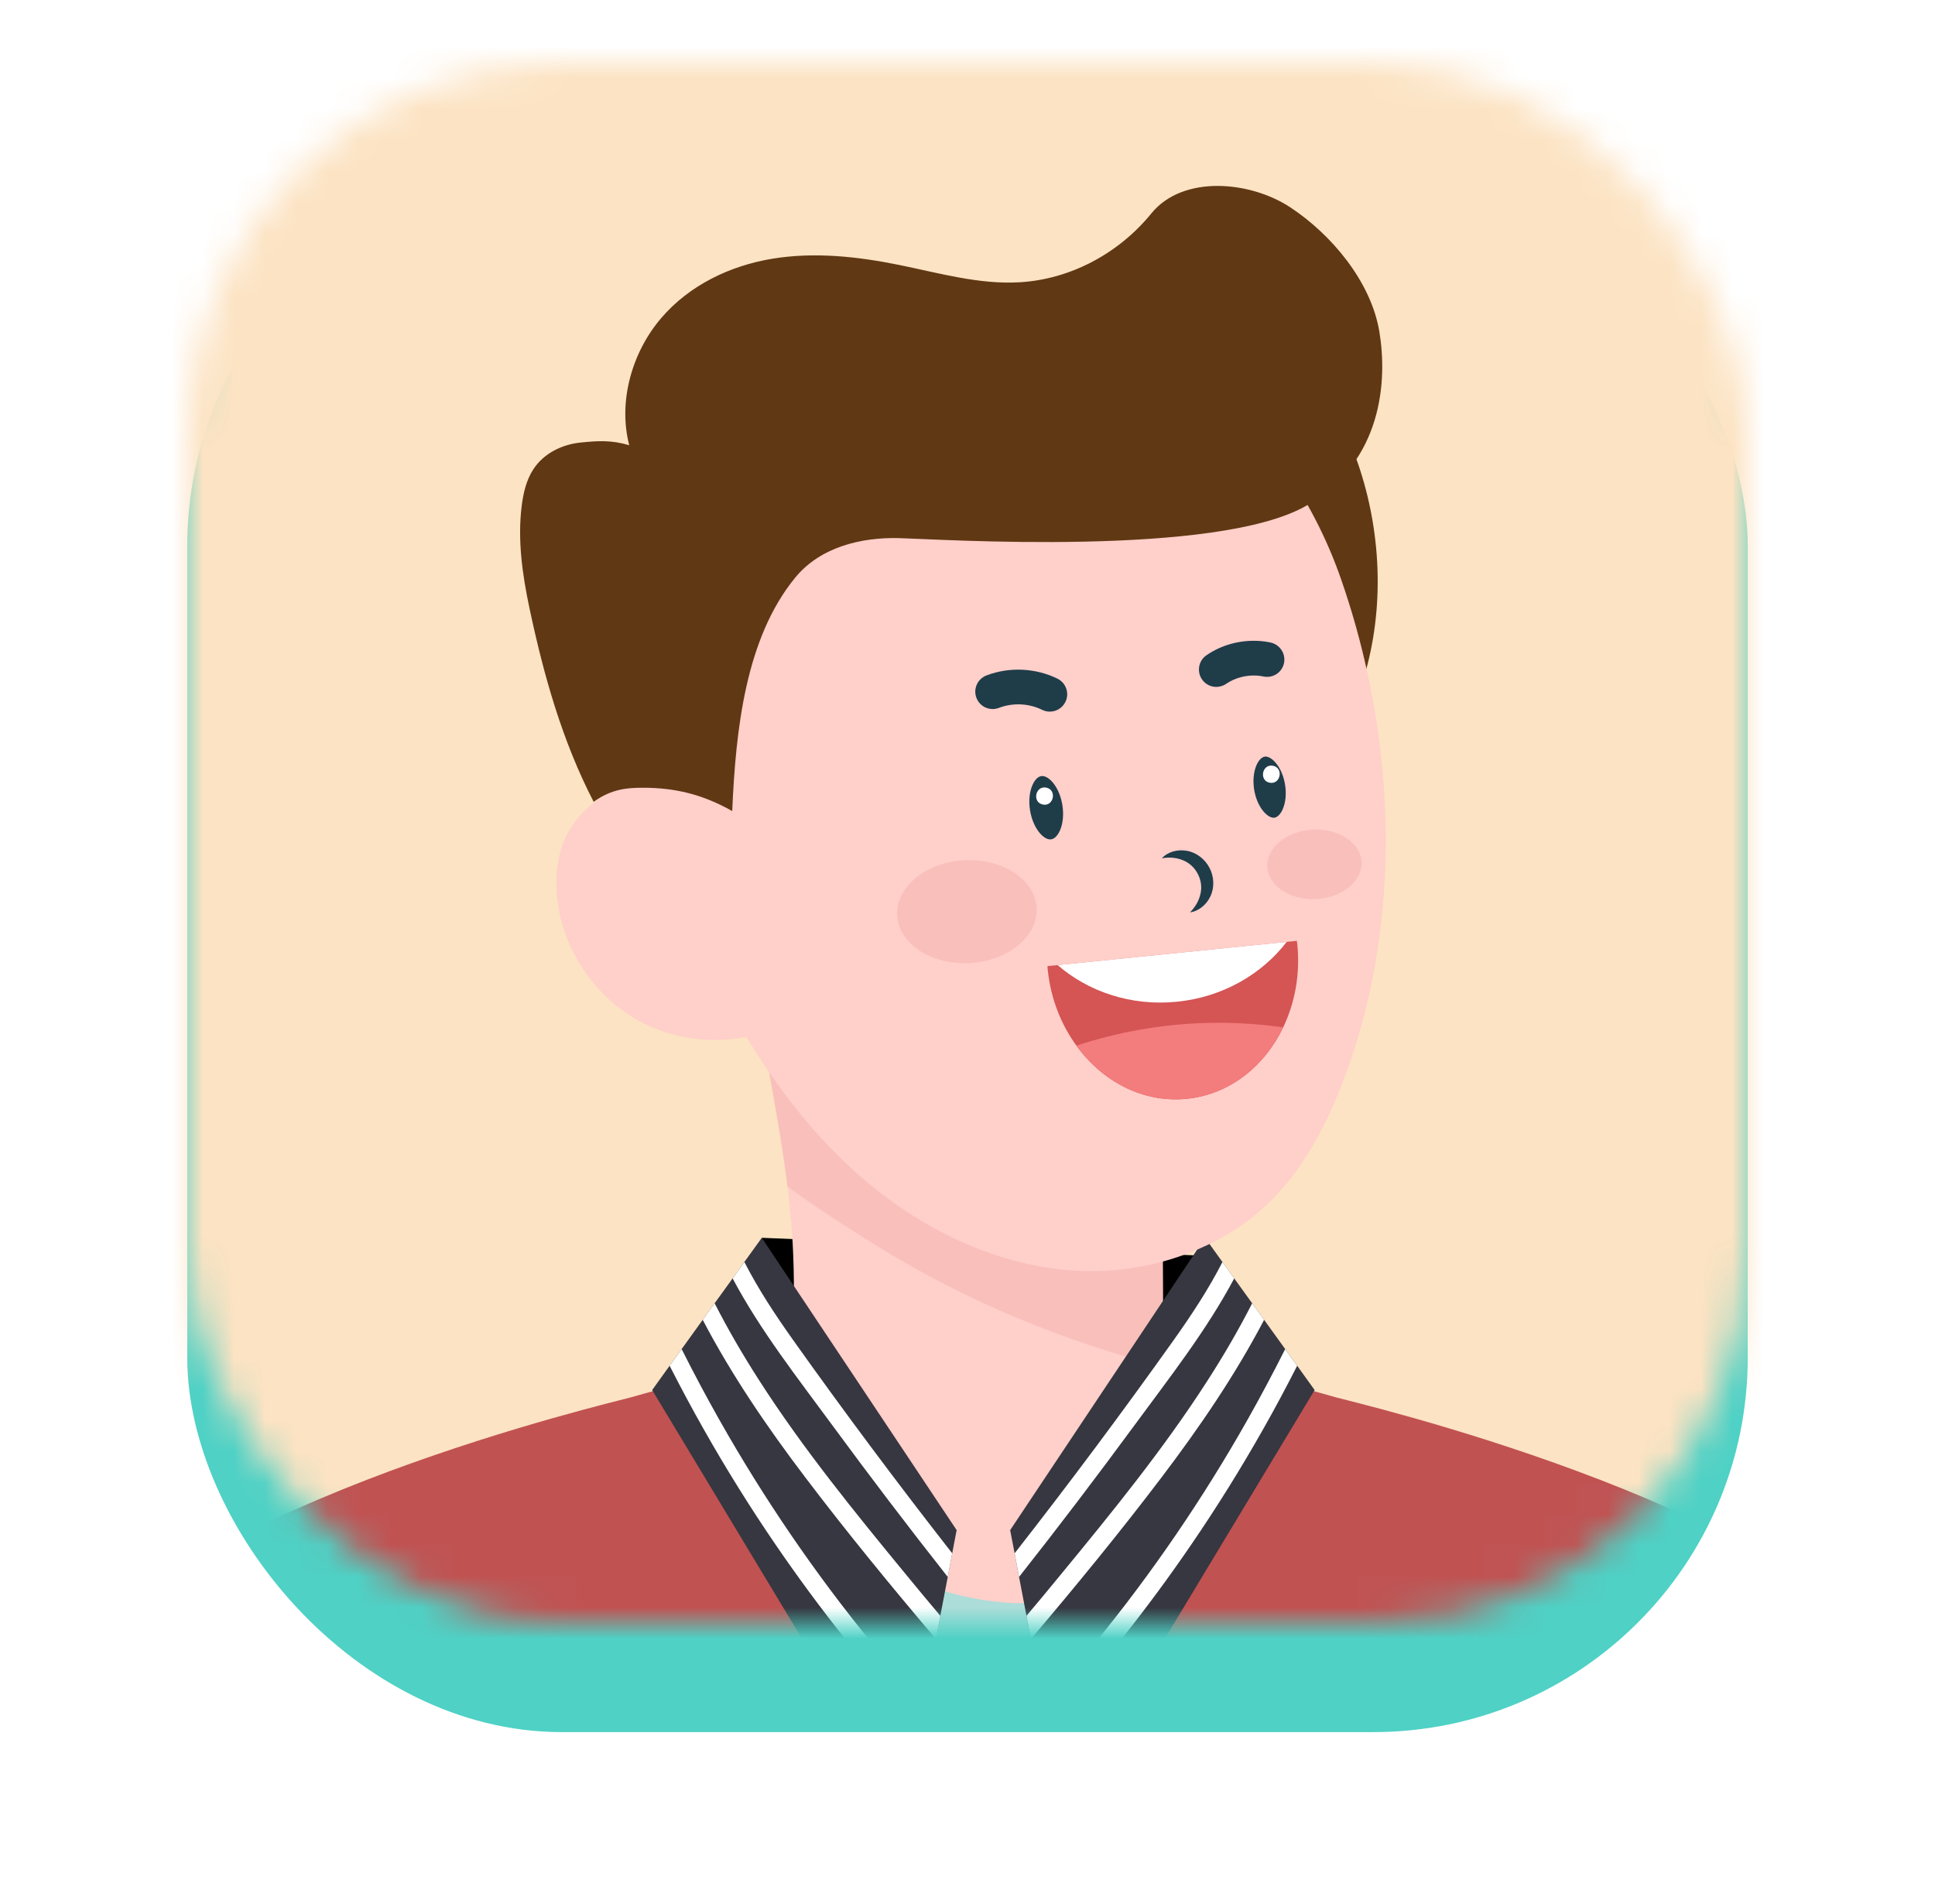 <svg width="62" height="61" viewBox="0 0 62 61" fill="none" xmlns="http://www.w3.org/2000/svg">
<g filter="url(#filter0_d_215_2612)">
<rect x="6" y="2" width="50" height="50" rx="12" fill="#4FD1C5"/>
</g>
<mask id="mask0_215_2612" style="mask-type:alpha" maskUnits="userSpaceOnUse" x="6" y="2" width="50" height="50">
<rect x="6" y="2" width="50" height="50" rx="12" fill="#4FD1C5"/>
</mask>
<g mask="url(#mask0_215_2612)">
<mask id="mask1_215_2612" style="mask-type:luminance" maskUnits="userSpaceOnUse" x="-5" y="-7" width="78" height="78">
<path d="M33.831 70.162C55.07 70.162 72.287 52.945 72.287 31.706C72.287 10.467 55.07 -6.75 33.831 -6.75C12.592 -6.75 -4.625 10.467 -4.625 31.706C-4.625 52.945 12.592 70.162 33.831 70.162Z" fill="white"/>
</mask>
<g mask="url(#mask1_215_2612)">
<path d="M33.831 70.162C55.07 70.162 72.287 52.945 72.287 31.706C72.287 10.467 55.07 -6.75 33.831 -6.75C12.592 -6.75 -4.625 10.467 -4.625 31.706C-4.625 52.945 12.592 70.162 33.831 70.162Z" fill="#FCE3C3"/>
</g>
<mask id="mask2_215_2612" style="mask-type:luminance" maskUnits="userSpaceOnUse" x="-5" y="-7" width="78" height="78">
<path d="M33.831 70.162C55.07 70.162 72.287 52.945 72.287 31.706C72.287 10.467 55.07 -6.75 33.831 -6.75C12.592 -6.75 -4.625 10.467 -4.625 31.706C-4.625 52.945 12.592 70.162 33.831 70.162Z" fill="white"/>
</mask>
<g mask="url(#mask2_215_2612)">
<path d="M38.282 27.017C42.221 26.404 44.783 21.849 44.004 16.845C43.224 11.841 39.399 8.281 35.459 8.895C31.519 9.508 28.957 14.063 29.737 19.067C30.516 24.072 34.342 27.631 38.282 27.017Z" fill="#603813"/>
<path d="M24.409 39.662L38.847 40.247L34.721 48.793L25.774 48.436L24.409 39.662Z" fill="black"/>
<path d="M4.198 126.867C8.752 130.303 58.556 129.862 58.522 127.418C58.44 121.461 57.521 115.025 56.667 108.727C56.183 105.167 55.72 101.651 55.442 98.29C54.785 90.372 52.562 65.427 52.249 61.015C52.047 58.139 51.543 51.612 51.483 50.836C51.117 50.578 50.744 50.333 50.364 50.097C50.353 50.09 50.342 50.084 50.329 50.076C50.05 49.91 49.729 49.722 49.383 49.524C49.38 49.52 49.379 49.519 49.376 49.519C47.891 48.655 45.943 47.554 44.654 46.943C41.432 45.413 38.121 44.478 34.638 43.975C28.84 43.141 23.094 44.148 18.873 45.326C15.086 46.383 12.525 47.578 12.256 47.706C12.241 47.714 12.233 47.718 12.233 47.718C12.233 47.718 14.647 48.752 15.294 52.727C18.047 69.638 9.738 83.098 9.738 83.098C9.738 83.098 7.636 97.818 6.419 105.325C5.646 110.091 3.562 126.387 4.198 126.867Z" fill="#ACDDD9"/>
<path d="M24.167 31.68C24.325 32.555 24.48 33.432 24.636 34.307C24.647 34.359 24.655 34.413 24.664 34.465C24.668 34.489 24.673 34.512 24.677 34.536C24.885 35.696 25.091 36.855 25.233 38.02C25.292 38.488 25.339 38.959 25.372 39.43C25.41 39.957 25.43 40.487 25.436 41.016C25.451 42.028 25.423 43.04 25.392 44.051C25.375 44.622 25.366 45.193 25.363 45.764C25.358 46.425 25.077 47.138 25.346 47.78C25.687 48.591 26.465 49.012 27.151 49.488C27.898 50.007 28.712 50.432 29.564 50.751C31.235 51.376 33.12 51.61 34.849 51.079C38.155 50.064 37.279 46.43 37.267 43.798L37.264 43.069L37.259 41.142L37.248 38.4C36.303 38.168 35.418 37.739 34.542 37.313C31.633 35.89 28.744 34.431 25.91 32.862C25.834 32.821 25.761 32.779 25.69 32.74C25.121 32.424 24.655 32.153 24.167 31.68Z" fill="#FFCFCA"/>
<path d="M37.267 43.799C33.994 42.953 30.845 41.642 27.984 39.853C27.074 39.285 26.131 38.676 25.233 38.021C25.092 36.855 24.884 35.697 24.678 34.537C24.508 33.586 24.338 32.632 24.168 31.68C24.716 32.212 25.239 32.49 25.911 32.863C28.743 34.431 31.633 35.891 34.542 37.313C35.419 37.74 36.303 38.169 37.249 38.4L37.267 43.799Z" fill="#F9BFBB"/>
<path d="M25.905 32.396C24.412 33.439 22.355 33.62 20.711 32.833C19.322 32.168 18.281 30.833 17.944 29.334C17.884 29.062 17.846 28.786 17.832 28.504C17.809 28.013 17.863 27.515 18.03 27.053C18.449 25.915 19.607 25.11 20.816 25.031C22.028 24.953 23.243 25.566 23.97 26.538L24.714 28.791L25.905 32.396Z" fill="#FFCFCA"/>
<path d="M26.36 135.465C24.799 137.807 8.686 130.849 3.336 128.636C-0.717 126.96 0.754 124.552 1.189 121.417C2.469 112.178 4.021 104.223 5.546 95.718C6.128 92.473 6.707 89.148 7.267 85.644C7.291 85.499 7.312 85.357 7.336 85.213C6.653 87.466 5.412 92.098 4.897 93.71C1.97 102.881 -2.713 124.539 -7.591 125.319C-8.432 125.454 -17.712 122.189 -18.128 121.027C-21.054 112.832 -11.981 82.791 -10.518 79.076C-7.981 72.637 0.032 56.062 2.165 53.321C6.262 48.053 19.556 44.958 20.213 44.774C22.129 44.23 24.063 43.74 26.008 43.307C27.934 47.877 28.408 52.372 28.9 57.305C31.521 83.628 27.587 133.623 26.36 135.465Z" fill="#C15252"/>
<path d="M30.652 49.028L30.51 49.771L30.367 50.528L30.129 51.775L29.989 52.52L29.597 54.577L29.46 55.297L28.961 57.923L20.896 44.54L21.456 43.761L21.841 43.227L22.516 42.29L22.898 41.76L23.474 40.962L23.85 40.437L24.409 39.662L30.652 49.028Z" fill="#363740"/>
<path d="M30.51 49.771L30.367 50.528C29.101 48.923 27.864 47.295 26.654 45.648C25.54 44.132 24.36 42.628 23.474 40.962L23.851 40.437C24.296 41.307 24.834 42.123 25.402 42.923C27.052 45.245 28.756 47.527 30.51 49.771Z" fill="white"/>
<path d="M30.13 51.775L29.989 52.52C28.551 50.823 27.138 49.102 25.796 47.33C24.584 45.732 23.447 44.068 22.516 42.29L22.898 41.76C23.332 42.61 23.814 43.436 24.331 44.239C25.743 46.437 27.398 48.468 29.054 50.481C29.409 50.915 29.768 51.346 30.13 51.775Z" fill="white"/>
<path d="M29.597 54.577L29.46 55.297C27.788 53.477 26.247 51.535 24.851 49.494C24.03 48.292 23.259 47.055 22.543 45.787C22.18 45.147 21.833 44.499 21.499 43.846C21.486 43.818 21.47 43.789 21.456 43.762L21.841 43.227C21.94 43.42 22.038 43.615 22.137 43.808C22.514 44.536 22.906 45.252 23.316 45.961C24.764 48.46 26.422 50.837 28.272 53.053C28.703 53.57 29.146 54.08 29.597 54.577Z" fill="white"/>
<path d="M96.797 78.686C93.236 83.671 66.985 112.051 58.944 95.466C58.827 95.224 58.683 94.857 58.519 94.4C57.651 91.991 56.258 87.107 55.684 85.212C55.708 85.357 55.729 85.499 55.752 85.644C55.797 85.928 55.844 86.211 55.889 86.494C56.406 89.688 56.939 92.736 57.473 95.718C58.999 104.223 60.55 112.178 61.83 121.417C62.265 124.552 63.736 126.96 59.684 128.636C54.334 130.849 38.221 137.806 36.66 135.465C35.881 134.298 36.516 113.518 35.92 91.954C35.577 79.489 33.16 66.945 34.12 57.304C34.611 52.372 35.085 47.876 37.011 43.306C38.956 43.74 40.89 44.229 42.806 44.774C43.464 44.957 56.757 48.052 60.855 53.32C62.987 56.061 72.212 78.88 72.212 78.88C72.212 78.88 80.109 72.988 89.578 68.929C90.944 68.344 97.773 77.32 96.797 78.686Z" fill="#C15252"/>
<path d="M32.367 49.028L32.51 49.771L32.652 50.528L32.89 51.775L33.031 52.52L33.423 54.577L33.559 55.297L34.059 57.923L42.123 44.54L41.563 43.761L41.179 43.227L40.504 42.29L40.121 41.76L39.546 40.962L39.169 40.437L38.611 39.662L32.367 49.028Z" fill="#363740"/>
<path d="M32.51 49.771L32.652 50.528C33.918 48.923 35.155 47.295 36.365 45.648C37.479 44.132 38.66 42.628 39.546 40.962L39.169 40.437C38.724 41.307 38.186 42.123 37.618 42.923C35.967 45.245 34.264 47.527 32.51 49.771Z" fill="white"/>
<path d="M32.89 51.775L33.031 52.52C34.469 50.823 35.881 49.102 37.224 47.33C38.435 45.732 39.573 44.068 40.504 42.29L40.121 41.76C39.688 42.61 39.206 43.436 38.689 44.239C37.276 46.437 35.622 48.468 33.965 50.481C33.61 50.915 33.251 51.346 32.89 51.775Z" fill="white"/>
<path d="M33.423 54.577L33.56 55.297C35.232 53.477 36.773 51.535 38.168 49.494C38.99 48.292 39.761 47.055 40.477 45.787C40.84 45.147 41.187 44.499 41.52 43.846C41.534 43.818 41.55 43.789 41.563 43.762L41.179 43.227C41.08 43.42 40.982 43.615 40.882 43.808C40.506 44.536 40.114 45.252 39.704 45.961C38.256 48.46 36.597 50.837 34.748 53.053C34.317 53.57 33.874 54.08 33.423 54.577Z" fill="white"/>
<path d="M42.876 35.043C42.155 36.804 41.155 38.406 39.516 39.437C38.063 40.35 36.313 40.797 34.6 40.723C32.705 40.64 30.882 39.979 29.269 38.963C28.466 38.457 27.715 37.864 27.034 37.209C25.844 36.064 24.843 34.739 23.981 33.334C22.581 31.049 21.451 28.446 20.892 25.758C20.253 22.718 20.342 19.568 21.58 16.652C22.082 15.463 22.784 14.361 23.648 13.4C27.291 9.345 33.552 8.645 38.004 11.795C40.322 13.438 42.053 15.906 42.976 18.577C43.27 19.424 43.522 20.293 43.727 21.175C44.794 25.745 44.651 30.704 42.876 35.043Z" fill="#FFCFCA"/>
<path d="M33.663 26.896C33.425 26.908 33.095 26.528 33.004 25.964C32.956 25.667 32.985 25.37 33.084 25.149C33.118 25.073 33.213 24.892 33.359 24.869C33.367 24.867 33.374 24.866 33.382 24.866C33.62 24.854 33.95 25.233 34.04 25.797C34.088 26.095 34.059 26.392 33.961 26.613C33.927 26.689 33.832 26.869 33.686 26.893C33.678 26.894 33.671 26.895 33.663 26.896Z" fill="#1F3C49"/>
<path d="M40.817 26.202C40.615 26.212 40.278 25.875 40.185 25.302C40.139 25.014 40.167 24.726 40.262 24.512C40.331 24.358 40.426 24.26 40.523 24.245C40.53 24.244 40.537 24.243 40.544 24.242C40.745 24.232 41.083 24.57 41.175 25.142C41.222 25.43 41.194 25.718 41.099 25.932C41.03 26.086 40.935 26.184 40.838 26.2C40.831 26.201 40.824 26.201 40.817 26.202Z" fill="#1F3C49"/>
<path d="M37.227 27.501C37.414 27.295 37.73 27.207 38.028 27.262C38.332 27.312 38.612 27.529 38.753 27.807C38.901 28.081 38.918 28.435 38.786 28.713C38.66 28.989 38.407 29.198 38.131 29.233C38.323 29.04 38.431 28.822 38.472 28.607C38.514 28.392 38.475 28.187 38.379 28.002C38.283 27.817 38.136 27.668 37.936 27.578C37.736 27.488 37.495 27.453 37.227 27.501Z" fill="#1F3C49"/>
<path d="M33.883 21.746C33.547 21.58 33.166 21.482 32.781 21.461C32.377 21.439 31.971 21.502 31.606 21.643C31.32 21.753 31.176 22.076 31.287 22.363C31.342 22.507 31.456 22.623 31.599 22.68C31.656 22.702 31.715 22.715 31.776 22.718C31.855 22.723 31.932 22.71 32.006 22.682C32.228 22.596 32.476 22.558 32.722 22.571C32.958 22.584 33.189 22.644 33.393 22.745C33.46 22.778 33.533 22.797 33.608 22.801C33.831 22.813 34.038 22.692 34.137 22.491C34.273 22.216 34.159 21.882 33.883 21.746Z" fill="#1F3C49"/>
<path d="M40.712 20.588C40.583 20.56 40.45 20.543 40.316 20.536C39.725 20.504 39.136 20.667 38.657 20.995C38.404 21.168 38.34 21.515 38.513 21.768C38.589 21.879 38.702 21.958 38.831 21.992C38.867 22.001 38.904 22.007 38.942 22.009C39.063 22.015 39.186 21.981 39.286 21.912C39.56 21.725 39.913 21.628 40.254 21.646C40.331 21.65 40.407 21.66 40.481 21.676C40.51 21.682 40.538 21.686 40.567 21.687C40.842 21.702 41.084 21.517 41.141 21.248C41.204 20.951 41.014 20.656 40.712 20.588Z" fill="#1F3C49"/>
<path d="M33.525 25.237C33.176 25.165 33.063 25.707 33.413 25.779C33.762 25.852 33.874 25.309 33.525 25.237Z" fill="white"/>
<path d="M40.791 24.537C40.443 24.465 40.33 25.007 40.679 25.079C41.028 25.151 41.141 24.609 40.791 24.537Z" fill="white"/>
<path d="M41.567 30.248C41.665 31.215 41.491 32.135 41.115 32.918C40.513 34.175 39.389 35.07 38.029 35.208C36.636 35.349 35.328 34.663 34.49 33.504C33.995 32.827 33.663 31.987 33.569 31.058C33.565 31.025 33.566 30.991 33.563 30.956L41.552 30.146C41.556 30.182 41.564 30.215 41.567 30.248Z" fill="#D55454"/>
<path d="M41.228 30.179C40.429 31.219 39.176 31.949 37.714 32.097C36.252 32.246 34.879 31.781 33.887 30.923L41.228 30.179Z" fill="white"/>
<path d="M41.115 32.918C40.513 34.175 39.389 35.071 38.029 35.208C36.636 35.349 35.328 34.663 34.49 33.504C35.823 33.066 37.221 32.819 38.625 32.777C39.457 32.754 40.291 32.802 41.115 32.918Z" fill="#F37C7C"/>
<path d="M33.216 29.093C33.264 30.002 32.303 30.793 31.068 30.858C29.834 30.924 28.794 30.24 28.745 29.331C28.697 28.421 29.659 27.631 30.893 27.566C32.128 27.5 33.168 28.184 33.216 29.093Z" fill="#F9BFBB"/>
<path d="M43.626 27.615C43.659 28.229 43.009 28.762 42.176 28.807C41.342 28.851 40.639 28.389 40.607 27.775C40.574 27.161 41.224 26.627 42.057 26.583C42.891 26.539 43.593 27.001 43.626 27.615Z" fill="#F9BFBB"/>
<path d="M20.161 14.266C19.796 12.852 20.258 11.283 21.174 10.206C22.089 9.129 23.404 8.512 24.746 8.29C26.087 8.069 27.462 8.217 28.799 8.487C30.086 8.748 31.376 9.123 32.682 9.044C34.285 8.948 35.837 8.134 36.893 6.836C37.893 5.606 40.044 5.787 41.346 6.646C42.647 7.504 43.929 9.011 44.197 10.63C44.455 12.182 44.309 14.768 41.88 16.19C39.018 17.866 30.017 17.272 28.802 17.242C27.586 17.212 26.28 17.53 25.478 18.51C23.885 20.456 23.574 23.388 23.461 25.988C22.521 25.456 21.625 25.235 20.566 25.241C20.099 25.243 19.591 25.279 19.022 25.693C18.017 23.748 17.426 21.659 16.966 19.492C16.738 18.417 16.58 17.307 16.715 16.217C16.766 15.802 16.864 15.382 17.087 15.04C17.421 14.524 18.005 14.244 18.588 14.182C19.17 14.12 19.595 14.099 20.161 14.266Z" fill="#603813"/>
</g>
</g>
<defs>
<filter id="filter0_d_215_2612" x="0.5" y="0" width="61" height="61" filterUnits="userSpaceOnUse" color-interpolation-filters="sRGB">
<feFlood flood-opacity="0" result="BackgroundImageFix"/>
<feColorMatrix in="SourceAlpha" type="matrix" values="0 0 0 0 0 0 0 0 0 0 0 0 0 0 0 0 0 0 127 0" result="hardAlpha"/>
<feOffset dy="3.5"/>
<feGaussianBlur stdDeviation="2.75"/>
<feColorMatrix type="matrix" values="0 0 0 0 0 0 0 0 0 0 0 0 0 0 0 0 0 0 0.02 0"/>
<feBlend mode="normal" in2="BackgroundImageFix" result="effect1_dropShadow_215_2612"/>
<feBlend mode="normal" in="SourceGraphic" in2="effect1_dropShadow_215_2612" result="shape"/>
</filter>
</defs>
</svg>
